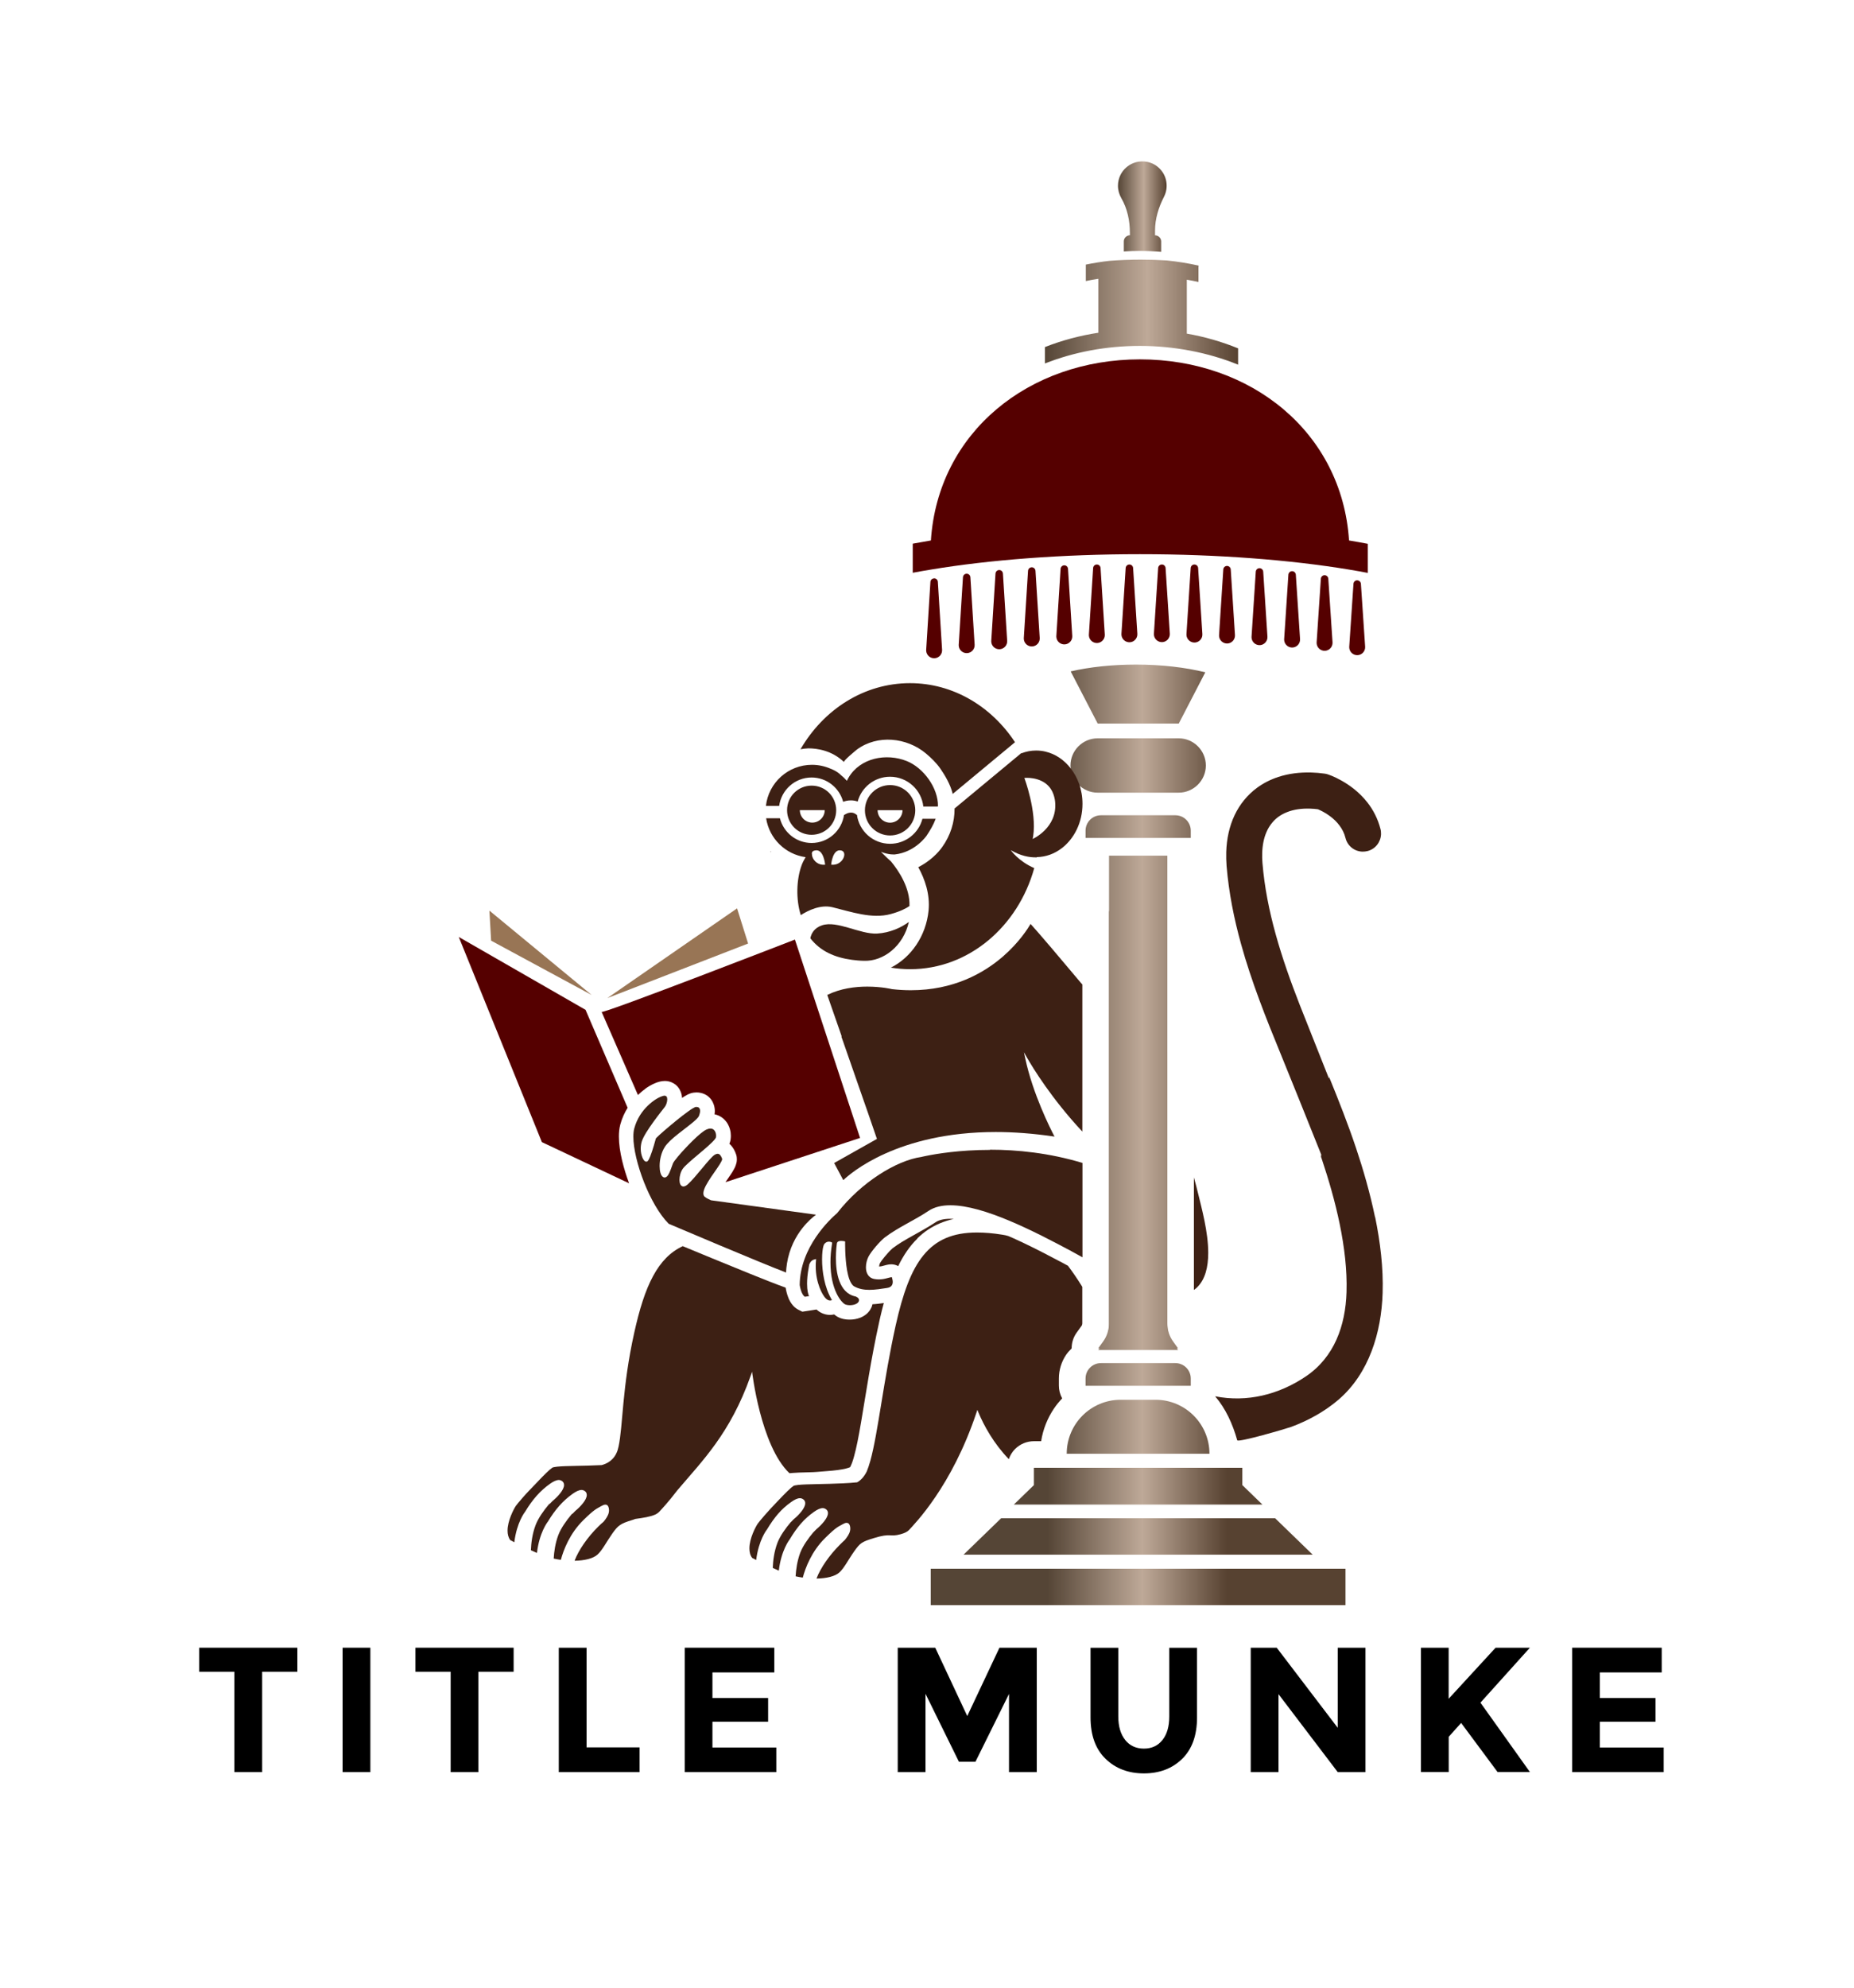 <svg viewBox="413.475 183.3 271.749 291.2" xmlns:xlink="http://www.w3.org/1999/xlink" xmlns="http://www.w3.org/2000/svg" data-name="Layer 1" id="Layer_1" style="max-height: 500px" width="271.749" height="291.2">
  <defs>
    <style>
      .cls-1 {
        fill: url(#linear-gradient);
      }

      .cls-2 {
        fill: #987555;
      }

      .cls-3 {
        fill: #500;
      }

      .cls-4 {
        fill: #3d2014;
      }

      .cls-5 {
        fill: url(#linear-gradient-8);
      }

      .cls-6 {
        fill: url(#linear-gradient-9);
      }

      .cls-7 {
        fill: url(#linear-gradient-3);
      }

      .cls-8 {
        fill: url(#linear-gradient-4);
      }

      .cls-9 {
        fill: url(#linear-gradient-2);
      }

      .cls-10 {
        fill: url(#linear-gradient-6);
      }

      .cls-11 {
        fill: url(#linear-gradient-7);
      }

      .cls-12 {
        fill: url(#linear-gradient-5);
      }

      .cls-13 {
        fill: url(#linear-gradient-12);
      }

      .cls-14 {
        fill: url(#linear-gradient-10);
      }

      .cls-15 {
        fill: url(#linear-gradient-11);
      }
    </style>
    <linearGradient gradientUnits="userSpaceOnUse" y2="348.74" x2="593.3" y1="348.74" x1="566.99" id="linear-gradient">
      <stop stop-color="#554536" offset="0"/>
      <stop stop-color="#bea998" offset=".53"/>
      <stop stop-color="#574231" offset="1"/>
    </linearGradient>
    <linearGradient xlink:href="#linear-gradient" y2="229.03" x2="594.95" y1="229.03" x1="566.64" id="linear-gradient-2"/>
    <linearGradient xlink:href="#linear-gradient" y2="213.57" x2="584.47" y1="213.57" x1="577.34" id="linear-gradient-3"/>
    <linearGradient xlink:href="#linear-gradient" y2="384.62" x2="593.3" y1="384.62" id="linear-gradient-4"/>
    <linearGradient xlink:href="#linear-gradient" y2="415.76" x2="593.3" y1="415.76" id="linear-gradient-5"/>
    <linearGradient xlink:href="#linear-gradient" y2="408.37" y1="408.37" id="linear-gradient-6"/>
    <linearGradient xlink:href="#linear-gradient" y2="392.3" x2="593.3" y1="392.3" x1="566.99" id="linear-gradient-7"/>
    <linearGradient xlink:href="#linear-gradient" y2="401" y1="401" id="linear-gradient-8"/>
    <linearGradient xlink:href="#linear-gradient" y2="295.43" x2="593.3" y1="295.43" x1="566.99" id="linear-gradient-9"/>
    <linearGradient xlink:href="#linear-gradient" y2="304.38" x2="593.3" y1="304.38" x1="566.99" id="linear-gradient-10"/>
    <linearGradient xlink:href="#linear-gradient" y2="344.84" x2="593.3" y1="344.84" x1="566.99" id="linear-gradient-11"/>
    <linearGradient xlink:href="#linear-gradient" y2="284.97" x2="593.3" y1="284.97" id="linear-gradient-12"/>
  </defs>
  <g>
    <path d="m451.9,428.18v14.7h-4.07v-14.7h-5.16v-3.52h14.39v3.52h-5.16Z"/>
    <path d="m463.69,424.66h4.07v18.22h-4.07v-18.22Z"/>
    <path d="m483.6,428.18v14.7h-4.07v-14.7h-5.16v-3.52h14.39v3.52h-5.16Z"/>
    <path d="m495.38,442.88v-18.22h4.07v14.6h7.77v3.62h-11.83Z"/>
    <path d="m526.97,424.66v3.62h-9.07v3.75h8.16v3.47h-8.16v3.78h9.36v3.6h-13.42v-18.22h13.14Z"/>
    <path d="m561.38,431.41l-4.93,9.96h-2.42l-4.9-9.96v11.47h-4.07v-18.22h5.5l4.69,10.01,4.72-10.01h5.47v18.22h-4.07v-11.47Z"/>
    <path d="m578.4,438.18c.68.84,1.59,1.26,2.74,1.26s2.05-.42,2.72-1.26c.67-.84,1-1.99,1-3.45v-10.06h4.07v10.19c0,2.64-.73,4.67-2.19,6.09-1.46,1.42-3.33,2.12-5.6,2.12s-4.15-.71-5.62-2.14c-1.47-1.42-2.2-3.45-2.2-6.07v-10.19h4.07v10.06c0,1.46.34,2.61,1.02,3.45Z"/>
    <path d="m609.55,424.66h4.07v18.22h-4.07l-8.68-11.42v11.42h-4.07v-18.22h3.81l8.94,11.73v-11.73Z"/>
    <path d="m621.74,424.66h4.07v7.48l6.88-7.48h5.03l-7.25,8.05c.63.87,1.78,2.49,3.47,4.86,1.68,2.37,2.95,4.14,3.78,5.3h-4.74l-5.34-7.19-1.82,2.03v5.16h-4.07v-18.22Z"/>
    <path d="m657.04,424.66v3.62h-9.07v3.75h8.16v3.47h-8.16v3.78h9.36v3.6h-13.42v-18.22h13.14Z"/>
  </g>
  <polygon points="534.42 373.44 534.42 373.44 534.42 373.44 534.42 373.44" class="cls-4"/>
  <polygon points="586.09 293.66 586.08 293.66 586.07 293.68 586.09 293.66"/>
  <path d="m583.29,334.62c-2.58-5.75-5.18-11.69-7.27-17.95v60.49c0,.96-.3,1.89-.87,2.67l-.7.97h11.69l-.7-.97c-.56-.77-.87-1.71-.87-2.67v-39.71c-.42-.94-.85-1.89-1.28-2.84Z" class="cls-1"/>
  <g>
    <path d="m508,342.82c.47-.34.93-.61,1.39-.81.26-.12.52-.21.81-.28.22-.05.46-.09.72-.09.2,0,.42.02.64.08.22.06.45.15.65.27.42.24.73.61.91.95.12.23.2.45.25.65.05.19.06.37.07.54.24-.16.46-.3.7-.43.15-.08.31-.16.54-.24.12-.04.26-.08.47-.11h0c.14-.02.28-.03.42-.03.36,0,.77.07,1.17.25.4.18.77.49,1.01.85.17.24.28.49.36.73.1.32.14.62.14.9,0,.17-.02.32-.04.48.17.03.35.08.51.15.35.14.65.35.89.58.49.47.73.99.86,1.47.09.32.13.64.13.95,0,.2-.02.4-.05.61h0c-.04.24-.11.41-.17.55.36.32.58.66.73.95.11.21.18.4.25.59h0c.1.28.12.53.12.73,0,.41-.09.66-.16.87-.07.21-.15.37-.23.52-.16.3-.33.58-.52.86-.24.36-.51.74-.76,1.11l19.73-6.48-9.55-29.06s-27.76,10.77-28.33,10.6l5.32,12.17c.34-.33.68-.62,1.03-.86Z" class="cls-3"/>
    <polygon points="521.51 316.36 502.5 329.5 523.13 321.51 521.51 316.36" class="cls-2"/>
    <polygon points="500.2 329.05 485.21 316.69 485.46 321.09 500.2 329.05" class="cls-2"/>
    <path d="m505.68,356.62c-.41-1.1-.75-2.21-1.01-3.28-.3-1.26-.48-2.46-.48-3.56,0-.59.05-1.17.2-1.74.25-.93.63-1.75,1.08-2.47l-6.17-14.35-18.58-10.67,12.18,30.05,12.78,6.03Z" class="cls-3"/>
    <path d="m582.71,260.23c10.65.1,20.47.92,28.5,2.24-1.04-15.86-14.36-26.53-30.64-26.53s-29.61,10.67-30.65,26.53c-.91.16-1.8.31-2.66.47v4.26c.87-.16,1.76-.32,2.68-.47,8.56-1.42,19.16-2.25,30.63-2.25s22.07.84,30.63,2.25c.94.16,1.87.32,2.76.49v-4.26c-.88-.17-1.8-.33-2.74-.49-8.03-1.32-17.85-2.14-28.5-2.24Z" class="cls-3"/>
    <path d="m550.43,268.02c-.3-.02-.56.21-.58.51l-.62,9.96v.14c.04.64.59,1.13,1.24,1.09.64-.04,1.13-.59,1.09-1.24l-.62-9.96c-.02-.27-.23-.49-.51-.51Z" class="cls-3"/>
    <path d="m555.2,267.34c-.3-.02-.56.21-.58.51l-.62,9.88v.15c.04.64.59,1.13,1.24,1.09.64-.04,1.13-.59,1.09-1.24l-.62-9.88c-.02-.27-.23-.49-.51-.51Z" class="cls-3"/>
    <path d="m559.97,266.8c-.3-.02-.56.21-.58.51l-.62,9.85v.15c.04.64.59,1.13,1.24,1.09.64-.04,1.13-.59,1.09-1.24l-.62-9.85c-.02-.27-.23-.49-.51-.51Z" class="cls-3"/>
    <path d="m564.74,266.4c-.3-.02-.56.21-.58.51l-.62,9.84v.15c.04.64.59,1.13,1.24,1.09.64-.04,1.13-.59,1.09-1.24l-.62-9.84c-.02-.27-.23-.49-.51-.51Z" class="cls-3"/>
    <path d="m570.02,266.62c-.02-.27-.23-.49-.51-.51-.3-.02-.56.21-.58.51l-.62,9.83v.15c.04.64.59,1.13,1.24,1.09.64-.04,1.13-.59,1.09-1.24l-.62-9.83Z" class="cls-3"/>
    <path d="m575.41,276.25l-.62-9.75c-.02-.27-.23-.49-.51-.51-.3-.02-.56.21-.58.51l-.62,9.75v.15c.04.64.6,1.13,1.24,1.09.64-.04,1.13-.6,1.09-1.24Z" class="cls-3"/>
    <path d="m580.18,276.14l-.62-9.64c-.02-.27-.23-.49-.51-.51-.3-.02-.56.21-.58.51l-.62,9.64v.15c.04.64.6,1.13,1.24,1.09s1.13-.6,1.09-1.24Z" class="cls-3"/>
    <path d="m583.81,265.99c-.3-.02-.56.21-.58.51l-.62,9.62v.15c.04.64.6,1.13,1.24,1.09.64-.04,1.13-.6,1.09-1.24l-.62-9.62c-.02-.27-.23-.49-.51-.51Z" class="cls-3"/>
    <path d="m589.71,276.18l-.62-9.68c-.02-.27-.23-.49-.51-.51-.3-.02-.56.21-.58.51l-.62,9.68v.15c.04.64.6,1.13,1.24,1.09.64-.04,1.13-.59,1.09-1.24Z" class="cls-3"/>
    <path d="m593.36,266.2c-.3-.02-.56.21-.58.51l-.62,9.61v.15c.04.64.6,1.13,1.24,1.09.64-.04,1.13-.6,1.09-1.24l-.62-9.61c-.02-.27-.23-.49-.51-.51Z" class="cls-3"/>
    <path d="m598.12,266.53c-.3-.02-.56.21-.58.51l-.62,9.52v.15c.04.64.6,1.13,1.24,1.09.64-.04,1.13-.6,1.09-1.24l-.62-9.52c-.02-.27-.23-.49-.51-.51Z" class="cls-3"/>
    <path d="m602.9,266.97c-.3-.02-.56.21-.58.51l-.62,9.43v.15c.04.64.6,1.13,1.24,1.09.64-.04,1.13-.6,1.09-1.24l-.62-9.43c-.02-.27-.23-.49-.51-.51Z" class="cls-3"/>
    <path d="m607.66,267.56c-.3-.02-.56.21-.58.51l-.62,9.32v.15c.04.64.6,1.13,1.24,1.09.64-.04,1.13-.6,1.09-1.24l-.62-9.32c-.02-.27-.23-.49-.51-.51Z" class="cls-3"/>
    <path d="m612.44,268.3c-.3-.02-.56.21-.58.51l-.62,9.21v.16c.04.64.6,1.13,1.24,1.09.64-.04,1.13-.6,1.09-1.24l-.62-9.21c-.02-.27-.23-.49-.51-.51Z" class="cls-3"/>
    <path d="m594.95,236.73v-2.4c-2.37-.97-4.89-1.7-7.52-2.16v-7.9c.57.1,1.15.21,1.71.33v-2.19c0-.08.02-.14.04-.2-1.53-.34-3.1-.6-4.7-.76-1.21-.08-2.47-.12-3.76-.12-1.61,0-3.16.06-4.64.18-1.17.13-2.32.32-3.45.55v2.41c.61-.13,1.22-.24,1.84-.33v7.9c-2.74.42-5.37,1.13-7.83,2.1v2.4c4.25-1.67,8.96-2.57,13.92-2.57s10.02.96,14.39,2.75Z" class="cls-9"/>
    <path d="m579.09,217.42v.34h0c-.49.01-.89.41-.89.9v1.48c.78-.05,1.57-.08,2.37-.08,1.05,0,2.08.06,3.1.13v-1.52c0-.49-.39-.88-.87-.9h-.03v-.67c0-1.75.52-3.43,1.32-4.99.33-.65.47-1.42.33-2.23-.24-1.43-1.38-2.6-2.8-2.87-2.28-.44-4.28,1.29-4.28,3.5,0,.65.18,1.27.48,1.79.9,1.54,1.27,3.34,1.27,5.12Z" class="cls-7"/>
  </g>
  <path d="m543.05,294.06c.05,0,.1.01.16.02l-.07-.02h-.09Z" class="cls-4"/>
  <g>
    <path d="m578.38,382.97h-3.53c-1.25,0-2.26,1.01-2.26,2.26v1.06h15.42v-1.06c0-1.25-1.01-2.26-2.26-2.26h-7.37Z" class="cls-8"/>
    <polygon points="578.38 413.09 549.9 413.09 549.9 418.42 578.38 418.42 582.21 418.42 610.69 418.42 610.69 413.09 582.21 413.09 578.38 413.09" class="cls-12"/>
    <polygon points="578.38 405.7 560.21 405.7 554.71 411.03 578.38 411.03 582.21 411.03 605.88 411.03 600.38 405.7 582.21 405.7 578.38 405.7" class="cls-10"/>
    <path d="m582.85,388.34h-5.11c-4.37,0-7.91,3.54-7.91,7.91h20.92c0-4.37-3.54-7.91-7.91-7.91Z" class="cls-11"/>
    <polygon points="578.38 398.31 565.02 398.31 565.02 400.84 562.08 403.69 578.38 403.69 582.21 403.69 598.51 403.69 595.57 400.84 595.57 398.31 582.21 398.31 578.38 398.31" class="cls-5"/>
    <path d="m574.36,299.41h11.88c2.19,0,3.98-1.79,3.98-3.98s-1.79-3.98-3.98-3.98h-11.88c-2.19,0-3.98,1.79-3.98,3.98s1.79,3.98,3.98,3.98" class="cls-6"/>
    <path d="m588.01,304.98c0-1.25-1.01-2.26-2.26-2.26h-10.9c-1.25,0-2.26,1.01-2.26,2.26v1.06h15.42v-1.06Z" class="cls-14"/>
    <path d="m582.22,308.64h-6.19v68.77c0,.96-.3,1.89-.87,2.67l-.7.97h11.69l-.7-.97c-.56-.77-.87-1.71-.87-2.67v-68.77h-2.36Z" class="cls-15"/>
    <path d="m579.99,280.65c-3.53,0-6.82.36-9.58,1l3.96,7.64h11.88l3.89-7.51c-2.88-.71-6.38-1.13-10.15-1.13Z" class="cls-13"/>
  </g>
  <g>
    <path d="m543.94,306.9c-2.49,0-4.54-1.85-4.86-4.25l-.02.02c-.34-.28-.59-.34-.85-.34-.22,0-.45.06-.64.15-.19.08-.32.18-.36.2h0s0,0,0,0l-.02-.03c-.33,2.33-2.32,4.13-4.75,4.13-2.25,0-4.12-1.54-4.65-3.62h-2.02c.45,2.96,2.81,5.29,5.79,5.7-.22.37-.43.75-.58,1.16-.78,2.11-.86,5.02-.13,7.33,1.1-.71,2.9-1.57,4.63-1.16,2.75.67,5.77,1.75,8.53,1.01,1.37-.37,2.25-.82,2.77-1.18.1-2.68-1.59-5.18-2.7-6.53-.33-.29-.87-.78-1.48-1.41,1.21.47,2.04.38,2.04.38,2.98-.33,4.63-2.72,4.64-2.73.52-.78,1.02-1.61,1.34-2.49h-1.94c-.55,2.11-2.47,3.66-4.75,3.66Zm-11.45,1.55s-.16-.5.48-.58c1.24-.25,1.45,2.09,1.45,2.09-1.19.14-1.94-.84-1.93-1.51Zm2.81,1.51s.2-2.39,1.48-2.08c1.02.24.2,2.29-1.48,2.08Z" class="cls-4"/>
    <path d="m543.94,298.3c-1.02,0-1.94.41-2.61,1.08-.67.67-1.08,1.59-1.08,2.61,0,1.02.41,1.94,1.08,2.61.67.67,1.59,1.08,2.61,1.08,1.02,0,1.94-.41,2.61-1.08.67-.67,1.08-1.59,1.08-2.61s-.41-1.94-1.08-2.61c-.67-.67-1.59-1.08-2.61-1.08Zm0,5.51c-1.01,0-1.83-.82-1.83-1.83h3.65c0,1.01-.82,1.83-1.83,1.83Z" class="cls-4"/>
    <path d="m532.44,298.38c-1,0-1.89.4-2.55,1.05-.65.65-1.05,1.55-1.05,2.55s.4,1.89,1.05,2.55c.65.65,1.55,1.05,2.55,1.05,1,0,1.89-.4,2.55-1.05.65-.65,1.05-1.55,1.05-2.55,0-1-.4-1.89-1.05-2.55-.65-.65-1.55-1.05-2.55-1.05Zm.1,5.42c-1.01,0-1.83-.82-1.83-1.83h3.65c0,1.01-.82,1.83-1.83,1.83Z" class="cls-4"/>
    <path d="m527.68,301.36c.31-2.35,2.32-4.17,4.75-4.17,2.22,0,4.08,1.51,4.63,3.56.32-.12.69-.21,1.14-.21.31,0,.65.05.99.17.56-2.09,2.47-3.63,4.74-3.63,2.53,0,4.61,1.91,4.88,4.36h2.09l.06-.05c.03-2.69-2.13-5.62-4.56-6.6-3-1.21-6.85-.49-8.56,2.44-.09.15-.16.3-.23.45-.28-.32-.59-.62-.92-.88-.07-.06-.13-.12-.16-.15-.39-.33-.85-.57-1.32-.75-.83-.36-1.75-.57-2.72-.57-3.49,0-6.37,2.63-6.75,6.02h1.95Z" class="cls-4"/>
    <path d="m547.94,364.69c.94-.92,2.04-1.66,3.26-2.18.66-.28,1.36-.5,2.08-.66-.18-.01-.36-.02-.53-.02-.49,0-.92.05-1.28.14-.35.09-.63.21-.85.36-1.13.75-2.27,1.36-3.35,1.97-1.08.6-2.09,1.18-2.95,1.84h0s-.14.12-.26.24c-.13.12-.28.28-.43.45-.31.34-.64.74-.88,1.06-.16.21-.27.4-.29.44h0c-.03.06-.08.18-.1.3-.02.06-.03.13-.03.19.12,0,.23-.02.36-.04.15-.03.31-.08.5-.13.13-.03.27-.08.48-.11.12-.02.26-.04.46-.04.14,0,.32.01.53.07.14.04.31.1.47.19.76-1.56,1.67-2.92,2.82-4.04Z" class="cls-4"/>
    <path d="m526.39,307.98c.01.06.02.12.04.18l.03-.12-.07-.06Z" class="cls-4"/>
    <path d="m540.12,324.04c2.85.1,5.77-2.16,6.57-5.69-1.11.81-2.74,1.59-4.66,1.7-2.48.13-5.84-1.95-8.06-1.21-1.15.38-1.58,1.2-1.72,1.9,1.48,1.91,3.59,2.82,6.11,3.16.55.07,1.13.13,1.76.14Z" class="cls-4"/>
    <path d="m523.7,384.14s1.24,10.94,5.49,14.96c.15-.02.29-.03.45-.04.62-.05,1.35-.07,2.15-.09,1.6-.04,1.22-.06,2.91-.18,1.11-.08,2.13-.21,2.79-.38h0c.28-.07.48-.14.58-.19.03-.05.08-.13.13-.25.14-.3.31-.77.47-1.38.34-1.21.67-2.91,1.01-4.92.69-4.02,1.45-9.27,2.67-14.77.04-.18.08-.36.12-.54.17-.76.36-1.49.55-2.19-.49.07-1.05.15-1.67.18-.03.13-.06.27-.11.39v.02s-.01,0-.01,0c-.18.44-.47.78-.75,1.02-.29.24-.58.4-.86.52h0c-.56.22-1.09.3-1.61.3h0c-.28,0-.56-.02-.85-.08-.29-.06-.59-.15-.92-.33h0s0,0,0,0h0s0,0,0,0c-.2-.11-.35-.23-.49-.35l-.12.02c-.15.03-.32.05-.51.05h-.01c-.37,0-.79-.09-1.18-.27-.28-.13-.54-.31-.77-.52l-2.08.32-.55-.27c-.33-.17-.59-.38-.78-.59-.19-.21-.33-.41-.44-.6-.22-.38-.35-.73-.44-1.03h0c-.15-.48-.21-.86-.24-1.03l-1.18-.44c-.89-.33-2.37-.92-4.1-1.62-1.73-.7-3.72-1.52-5.61-2.29-1.53-.63-2.99-1.23-4.19-1.73-1.83.85-3.22,2.29-4.35,4.38-1.14,2.1-2,4.86-2.76,8.29-1.8,8.08-1.64,13.61-2.3,16.68-.04.19-.09.37-.14.54-.48,1.47-1.6,1.99-2.34,2.18-2.55.13-5.21.09-6.52.23-.37.04-.64.1-.71.15-.16.1-.49.38-.88.76-.4.38-.88.88-1.38,1.41-1.01,1.07-1.33,1.35-2.11,2.25-.52.6-.9,1.05-.98,1.18-.28.42-1.22,2.16-1.21,3.63,0,.52.11.99.4,1.38.06.03.26.14.59.31.36-2.91,1.53-4.41,1.59-4.48,1.08-1.79,2.2-3.06,3.64-4.08.48-.34.91-.55,1.28-.56.09,0,.17.01.25.04.17.06.31.15.4.28.09.12.13.27.13.41,0,.38-.23.79-.55,1.2-.32.41-.73.81-1.13,1.14,0,0-.16.15-.4.41-.25.26.2-.32-.16.11-.73.87-1.55,2-1.94,3.04-.48,1.28-.64,2.6-.68,3.66.28.13.58.26.89.4.34-2.98,1.54-4.52,1.6-4.59,1.08-1.79,2.2-3.06,3.64-4.08.48-.34.91-.55,1.28-.56.09,0,.17.01.25.04.17.06.31.16.4.28.09.12.13.27.13.41,0,.38-.23.79-.55,1.2-.32.41-.73.81-1.13,1.14,0,0-.16.15-.4.41-.25.26.2-.32-.16.11-.73.87-1.55,2-1.94,3.04-.44,1.18-.61,2.41-.67,3.42.35.08.7.14,1.05.19.38-1.42,1.29-3.85,3.31-5.83,1.66-1.63,1.94-1.65,2.62-2.05.23-.13.42-.21.6-.21.13,0,.25.05.33.14.08.09.13.21.16.34.03.12.04.24.04.36,0,.44-.19.86-.57,1.38-.39.52-.2.19-1.05,1.04-1.53,1.52-2.83,3.38-3.43,4.96,1.46-.02,2.73-.32,3.37-.91.7-.63,1.31-1.86,2.16-3.07.86-1.21,1.19-1.46,2.97-2,.21-.06.32-.11.38-.14,1.2-.16,2.24-.33,2.91-.63l.13-.06c.2-.1.35-.22.47-.34.31-.34,1.31-1.37,2.66-3.15h0s0,0,0,0c3.68-4.35,7.75-8.31,10.75-16.76l.25-.71Z" class="cls-4"/>
    <path d="m533.07,361.23l-15.38-2.11c-.28-.13-.51-.24-.69-.35-.17-.11-.3-.2-.36-.33h0c-.05-.1-.07-.22-.07-.33,0-.32.14-.7.35-1.11.21-.41.5-.86.79-1.3.6-.88,1.26-1.77,1.51-2.29.07-.15.11-.27.11-.32v-.03c-.08-.23-.18-.43-.29-.56-.11-.13-.23-.19-.38-.19-.12,0-.28.05-.47.17-.16.1-.42.36-.73.7-.31.34-.67.77-1.04,1.22-.75.89-1.54,1.86-2.14,2.39-.23.2-.43.3-.63.31-.21,0-.38-.14-.46-.32-.08-.18-.12-.4-.12-.65,0-.54.17-1.19.5-1.65.17-.24.49-.54.89-.9.4-.36.88-.77,1.37-1.18.98-.82,1.99-1.68,2.4-2.19.12-.14.18-.26.19-.3.01-.07.02-.15.02-.24,0-.26-.07-.53-.21-.73-.14-.2-.33-.33-.62-.33-.16,0-.35.04-.57.14-.44.19-1.23.85-2.02,1.63-.8.78-1.63,1.68-2.2,2.36-.38.45-.65.83-.7.96-.09.22-.2.56-.33.9-.13.34-.27.67-.44.9-.12.15-.26.28-.46.28-.08,0-.16-.02-.23-.07-.19-.12-.3-.34-.38-.61-.08-.28-.12-.62-.12-1,0-.87.22-1.94.75-2.78.38-.6,1.13-1.26,1.95-1.91.82-.65,1.69-1.29,2.31-1.82.41-.35.7-.66.76-.84.1-.27.16-.51.16-.71s-.05-.35-.13-.44c-.08-.09-.2-.15-.4-.15h-.14s-.2.08-.38.19c-.19.11-.42.26-.68.45-.52.37-1.15.86-1.79,1.38-1.27,1.03-2.54,2.14-2.89,2.51l-.07.08c-.06.21-.46,1.71-.83,2.63-.13.32-.24.55-.37.69-.04.04-.08.07-.15.08h-.05c-.14,0-.24-.08-.33-.18-.09-.11-.17-.24-.24-.41-.14-.34-.25-.79-.25-1.3,0-.32.04-.67.14-1.02.22-.75.97-1.87,1.71-2.9.74-1.03,1.49-1.95,1.69-2.22h0c.18-.23.35-.72.35-1.09,0-.17-.03-.32-.1-.4-.06-.09-.14-.13-.3-.14-.06,0-.13,0-.2.03-.52.13-1.4.6-2.23,1.41-.84.8-1.63,1.93-2.01,3.37-.09.33-.13.74-.13,1.2,0,1.73.61,4.24,1.56,6.66.95,2.41,2.25,4.72,3.62,6.09.13.06.96.41,2.22.94,1.37.58,3.23,1.36,5.19,2.19,3.8,1.59,7.99,3.33,9.79,4.01.02-.44.06-.86.13-1.27v-.03s0,0,0,0c.36-2.27,1.31-3.99,2.25-5.18.79-1.01,1.56-1.65,1.97-1.95Z" class="cls-4"/>
    <path d="m565.02,394.41h1.06c.27-1.74.93-3.37,1.87-4.77.36-.54.77-1.03,1.21-1.5-.31-.57-.48-1.21-.48-1.86v-1.06c0-1.26.39-2.47,1.05-3.45.24-.35.52-.66.82-.95,0-.82.24-1.63.74-2.32l.7-.97h0c.08-.1.12-.24.12-.37v-5.35c-.05-.07-.09-.15-.13-.22-.62-1-1.28-1.96-1.97-2.88-.25-.13-.49-.26-.72-.39-1.78-.94-3.8-2.01-5.89-3-.17-.08-.34-.16-.5-.23-.53-.25-1.08-.5-1.62-.73-.29-.09-.59-.16-.89-.2-1.36-.22-2.59-.32-3.72-.32-3.55,0-5.99,1.08-7.82,3.31-1.84,2.23-3.05,5.64-4.09,10.29-1.79,8.08-2.58,15.72-3.71,19.82-.17.61-.35,1.13-.53,1.58-.43.86-.94,1.33-1.4,1.59-.67.07-1.38.12-2.1.15-2.56.13-5.23.1-6.53.23-.37.04-.64.1-.71.15-.16.1-.49.38-.88.76-.4.39-.88.88-1.38,1.41-1.01,1.07-1.23,1.28-2.01,2.18-.52.6-.89,1.06-.98,1.19-.28.41-1.22,2.15-1.21,3.62,0,.52.11,1,.4,1.38.06.04.26.14.59.31.36-2.91,1.53-4.41,1.59-4.48,1.08-1.79,2.09-2.99,3.54-4.01.48-.34.91-.56,1.28-.56.09,0,.17.01.25.04.17.06.31.16.4.28.09.12.13.26.13.41,0,.38-.23.79-.55,1.2-.32.41-.73.82-1.13,1.14,0,0-.16.15-.4.41l-.06.05h0c-.73.86-1.55,1.99-1.94,3.02-.48,1.28-.64,2.6-.68,3.66.28.13.58.26.89.4.34-2.98,1.55-4.52,1.6-4.59,1.08-1.79,2.09-2.99,3.54-4.01.48-.34.91-.55,1.28-.56.09,0,.17.01.25.04.17.06.31.16.4.28.09.12.13.26.13.41,0,.38-.23.79-.55,1.2-.32.41-.73.82-1.13,1.15,0,0-.16.15-.4.41l-.06.05h0c-.73.87-1.54,1.99-1.93,3.02-.44,1.19-.61,2.41-.67,3.43.34.08.7.14,1.05.19.38-1.42,1.29-3.86,3.31-5.83,1.66-1.63,1.84-1.58,2.52-1.98.23-.13.41-.21.59-.21.13,0,.25.05.34.14.08.09.13.21.16.34.03.13.04.24.04.37,0,.44-.19.86-.58,1.38-.39.52-.09.11-.94.97-1.52,1.52-2.83,3.38-3.43,4.96,1.46-.02,2.74-.32,3.37-.91.7-.64,1.3-1.87,2.16-3.08.86-1.21,1.09-1.39,2.86-1.93,2.62-.81,2.27-.11,3.97-.58.57-.16.99-.37,1.22-.63.39-.44,1.94-2,3.86-4.84,1.92-2.83,4.2-6.92,6.02-12.38l.12-.36.14.35c.83,1.97,2.23,4.55,4.47,6.87.19-.56.5-1.07.92-1.49.73-.73,1.73-1.14,2.76-1.14Z" class="cls-4"/>
    <path d="m571.99,327.37c-3.09-3.69-6.28-7.44-7.46-8.73-.35.6-1.64,2.68-4.05,4.77-2.85,2.47-7.27,4.94-13.5,4.94-.89,0-1.81-.05-2.77-.16h0s0,0,0,0c0,0-.09-.02-.27-.06-.18-.03-.43-.08-.76-.13-.65-.09-1.55-.18-2.6-.18-1.77,0-3.92.27-5.85,1.22l2.11,6.05-.04.06h0s.28.79.28.79l3,8.61.63,1.8,1.3,3.78-6.27,3.53,1.34,2.51c1.02-.98,7.92-7.05,22.35-7.05,2.62,0,5.49.21,8.61.67-.61-1.16-3.2-6.3-4.29-11.46l-.19-.89.45.79c.82,1.44,3.58,5.98,8.11,10.83v-21.55c-.04-.05-.09-.1-.13-.15Z" class="cls-4"/>
    <path d="m558.57,351.74c-4.46,0-7.88.58-9.3.87-.47.09-.73.16-.73.16h0s0,0,0,0c-3.66.51-8.83,3.7-12.33,8.19h0s-.01.02-.01.02c-1.06.9-5.46,5.01-5.51,10.55,0,.02.02.1.04.22.03.15.07.34.14.55.12.4.33.81.58.95l.61-.09c-.12-.26-.29-.81-.29-1.82,0-.61.06-1.38.24-2.36.02-.15.05-.28.07-.41h0s0-.01,0-.01c0,0,.05-.17.17-.35.12-.18.34-.38.66-.44l.19-.04-.02.19c-.03.3-.04.59-.04.87,0,1.25.26,2.31.56,3.11.3.79.66,1.33.85,1.53h0c.27.3.51.37.69.37.11,0,.21-.03.28-.06-1.12-1.87-1.45-4.24-1.45-5.96,0-.87.08-1.56.2-1.96.04-.13.08-.23.14-.31.21-.25.46-.33.66-.33.22,0,.38.09.39.09l.08.05v.1c-.17,1.03-.24,1.95-.24,2.78,0,2.07.41,3.54.88,4.53.46.98,1,1.49,1.2,1.6.18.1.46.16.77.16.28,0,.58-.05.82-.15.24-.1.41-.24.48-.41.03-.07.04-.14.04-.19,0-.15-.09-.27-.21-.37-.12-.09-.26-.15-.32-.17h-.02c-1.21-.26-1.93-1.17-2.33-2.25-.41-1.08-.51-2.35-.51-3.4,0-1.1.12-1.97.14-2.11.02-.16.14-.26.26-.31.12-.05.25-.06.37-.06.24,0,.47.05.47.05l.11.03v.12s0,.12,0,.33c0,.92.06,3.56.62,5.09.19.51.43.89.71,1.04.69.39,1.46.51,2.23.51.88,0,1.76-.16,2.54-.27.39-.05.6-.19.72-.35.12-.16.16-.36.16-.54,0-.22-.06-.42-.08-.5v-.04s-.02-.02-.02-.02v-.03c0-.07-.02-.1-.02-.1h-.06c-.12-.01-.37.07-.69.15-.32.09-.72.17-1.18.17-.2,0-.41-.02-.64-.06-.45-.08-.78-.32-.97-.64-.2-.32-.27-.7-.27-1.09,0-.54.15-1.09.36-1.52.41-.8,1.73-2.33,2.43-2.86,2-1.5,4.35-2.5,6.39-3.87.87-.58,1.96-.82,3.2-.82,2.49,0,5.59.98,8.7,2.29,3.12,1.31,6.26,2.96,8.82,4.32.6.32,1.22.66,1.84,1.01v-13.82c-4.9-1.48-9.63-1.94-13.56-1.94Z" class="cls-4"/>
    <path d="m590.57,366.82c0-3.07-.97-6.55-1.48-8.68-.19-.79-.4-1.58-.62-2.37v16.49c.15-.11.29-.22.43-.35,1.24-1.18,1.67-3.03,1.67-5.09Z" class="cls-4"/>
    <path d="m546.86,283.37c-6.75,0-12.67,3.86-16.05,9.68.37-.07.76-.11,1.15-.13,1.22,0,3.42.27,5.23,2.01-.17-.16,1.79-1.76,1.88-1.83,3.01-2.23,7.3-1.78,10.1.55.78.65,1.6,1.45,2.17,2.29.69,1,1.41,2.27,1.73,3.46.02.07.03.14.04.2l9.14-7.58c-3.46-5.24-9.06-8.65-15.4-8.65Z" class="cls-4"/>
    <path d="m572.14,301.04c0-1.05-.18-2.05-.51-2.96-.29-.81-.7-1.55-1.19-2.19-.96-1.26-2.27-2.16-3.76-2.5-.43-.1-.88-.15-1.34-.15-.74,0-1.45.14-2.11.39v-.02s-.07.03-.1.04l-9.74,8.08c.02,1.98-.6,3.95-1.8,5.63-.61.88-1.83,2.11-3.52,2.97.97,1.75,1.74,3.96,1.51,6.35-.37,3.72-2.56,6.87-5.52,8.36.92.15,1.86.23,2.82.23,8.57,0,15.81-6.23,18.19-14.81-2.34-1.01-3.44-2.63-3.44-2.63,1.4.82,2.69,1.09,3.81,1.06v-.04c1.36-.02,2.61-.5,3.66-1.3,1.83-1.4,3.04-3.78,3.04-6.49Zm-7.3,5.14c.03-.12.05-.25.07-.38.56-3.63-1.29-8.55-1.29-8.55,0,0,2.3-.24,3.62,1.28.25.29.47.65.63,1.09.12.34.22.71.26,1.15.36,3.8-3.28,5.42-3.28,5.42Z" class="cls-4"/>
    <path d="m615.02,361.59c-.75-3.62-1.76-7.07-2.78-10.11-1.18-3.52-2.55-6.99-3.95-10.42l-.02.23c-1.38-3.45-3.74-9.41-4.28-10.78-1.35-3.45-2.57-6.89-3.53-10.35-.96-3.45-1.65-6.93-1.94-10.44-.04-.51-.06-1-.04-1.46.04-1.19.25-2.18.59-2.99.25-.61.57-1.11.94-1.54.56-.65,1.26-1.14,2.17-1.49.9-.35,2.02-.54,3.37-.49.34.01.7.04,1.09.09.36.15,1.07.48,1.79,1.02.49.37.98.82,1.37,1.35.4.53.71,1.12.89,1.84.29,1.18,1.33,1.97,2.48,2,.24,0,.48-.02.73-.08,1.17-.29,1.96-1.33,2-2.48,0-.24-.01-.49-.08-.74-.39-1.54-1.09-2.84-1.9-3.88-1.22-1.56-2.64-2.56-3.77-3.2-1.12-.64-1.96-.91-2.08-.95-.15-.05-.3-.08-.46-.1-.64-.09-1.27-.14-1.89-.16-1.73-.05-3.36.15-4.88.65-1.13.37-2.18.9-3.12,1.59-1.4,1.03-2.53,2.41-3.29,4.02-.76,1.61-1.16,3.43-1.22,5.38-.02.67,0,1.36.05,2.06.33,3.92,1.09,7.72,2.12,11.42,1.54,5.56,3.67,10.9,5.82,16.13,1.06,2.58,4.19,10.35,5.93,14.71l-.03.33c.04.13.1.27.14.4.97,2.91,1.93,6.17,2.61,9.5.68,3.32,1.09,6.72.99,9.87v.04c-.15,4.91-1.78,9.54-5.98,12.37-3.92,2.64-8.59,3.83-13.28,2.9,1.53,1.77,2.58,4.07,3.24,6.44.1.38,7.27-1.72,7.92-1.96,2.5-.93,4.88-2.24,6.91-3.97,4.5-3.86,6.3-9.87,6.48-15.62.12-3.73-.35-7.5-1.09-11.12Z" class="cls-4"/>
  </g>
</svg>
